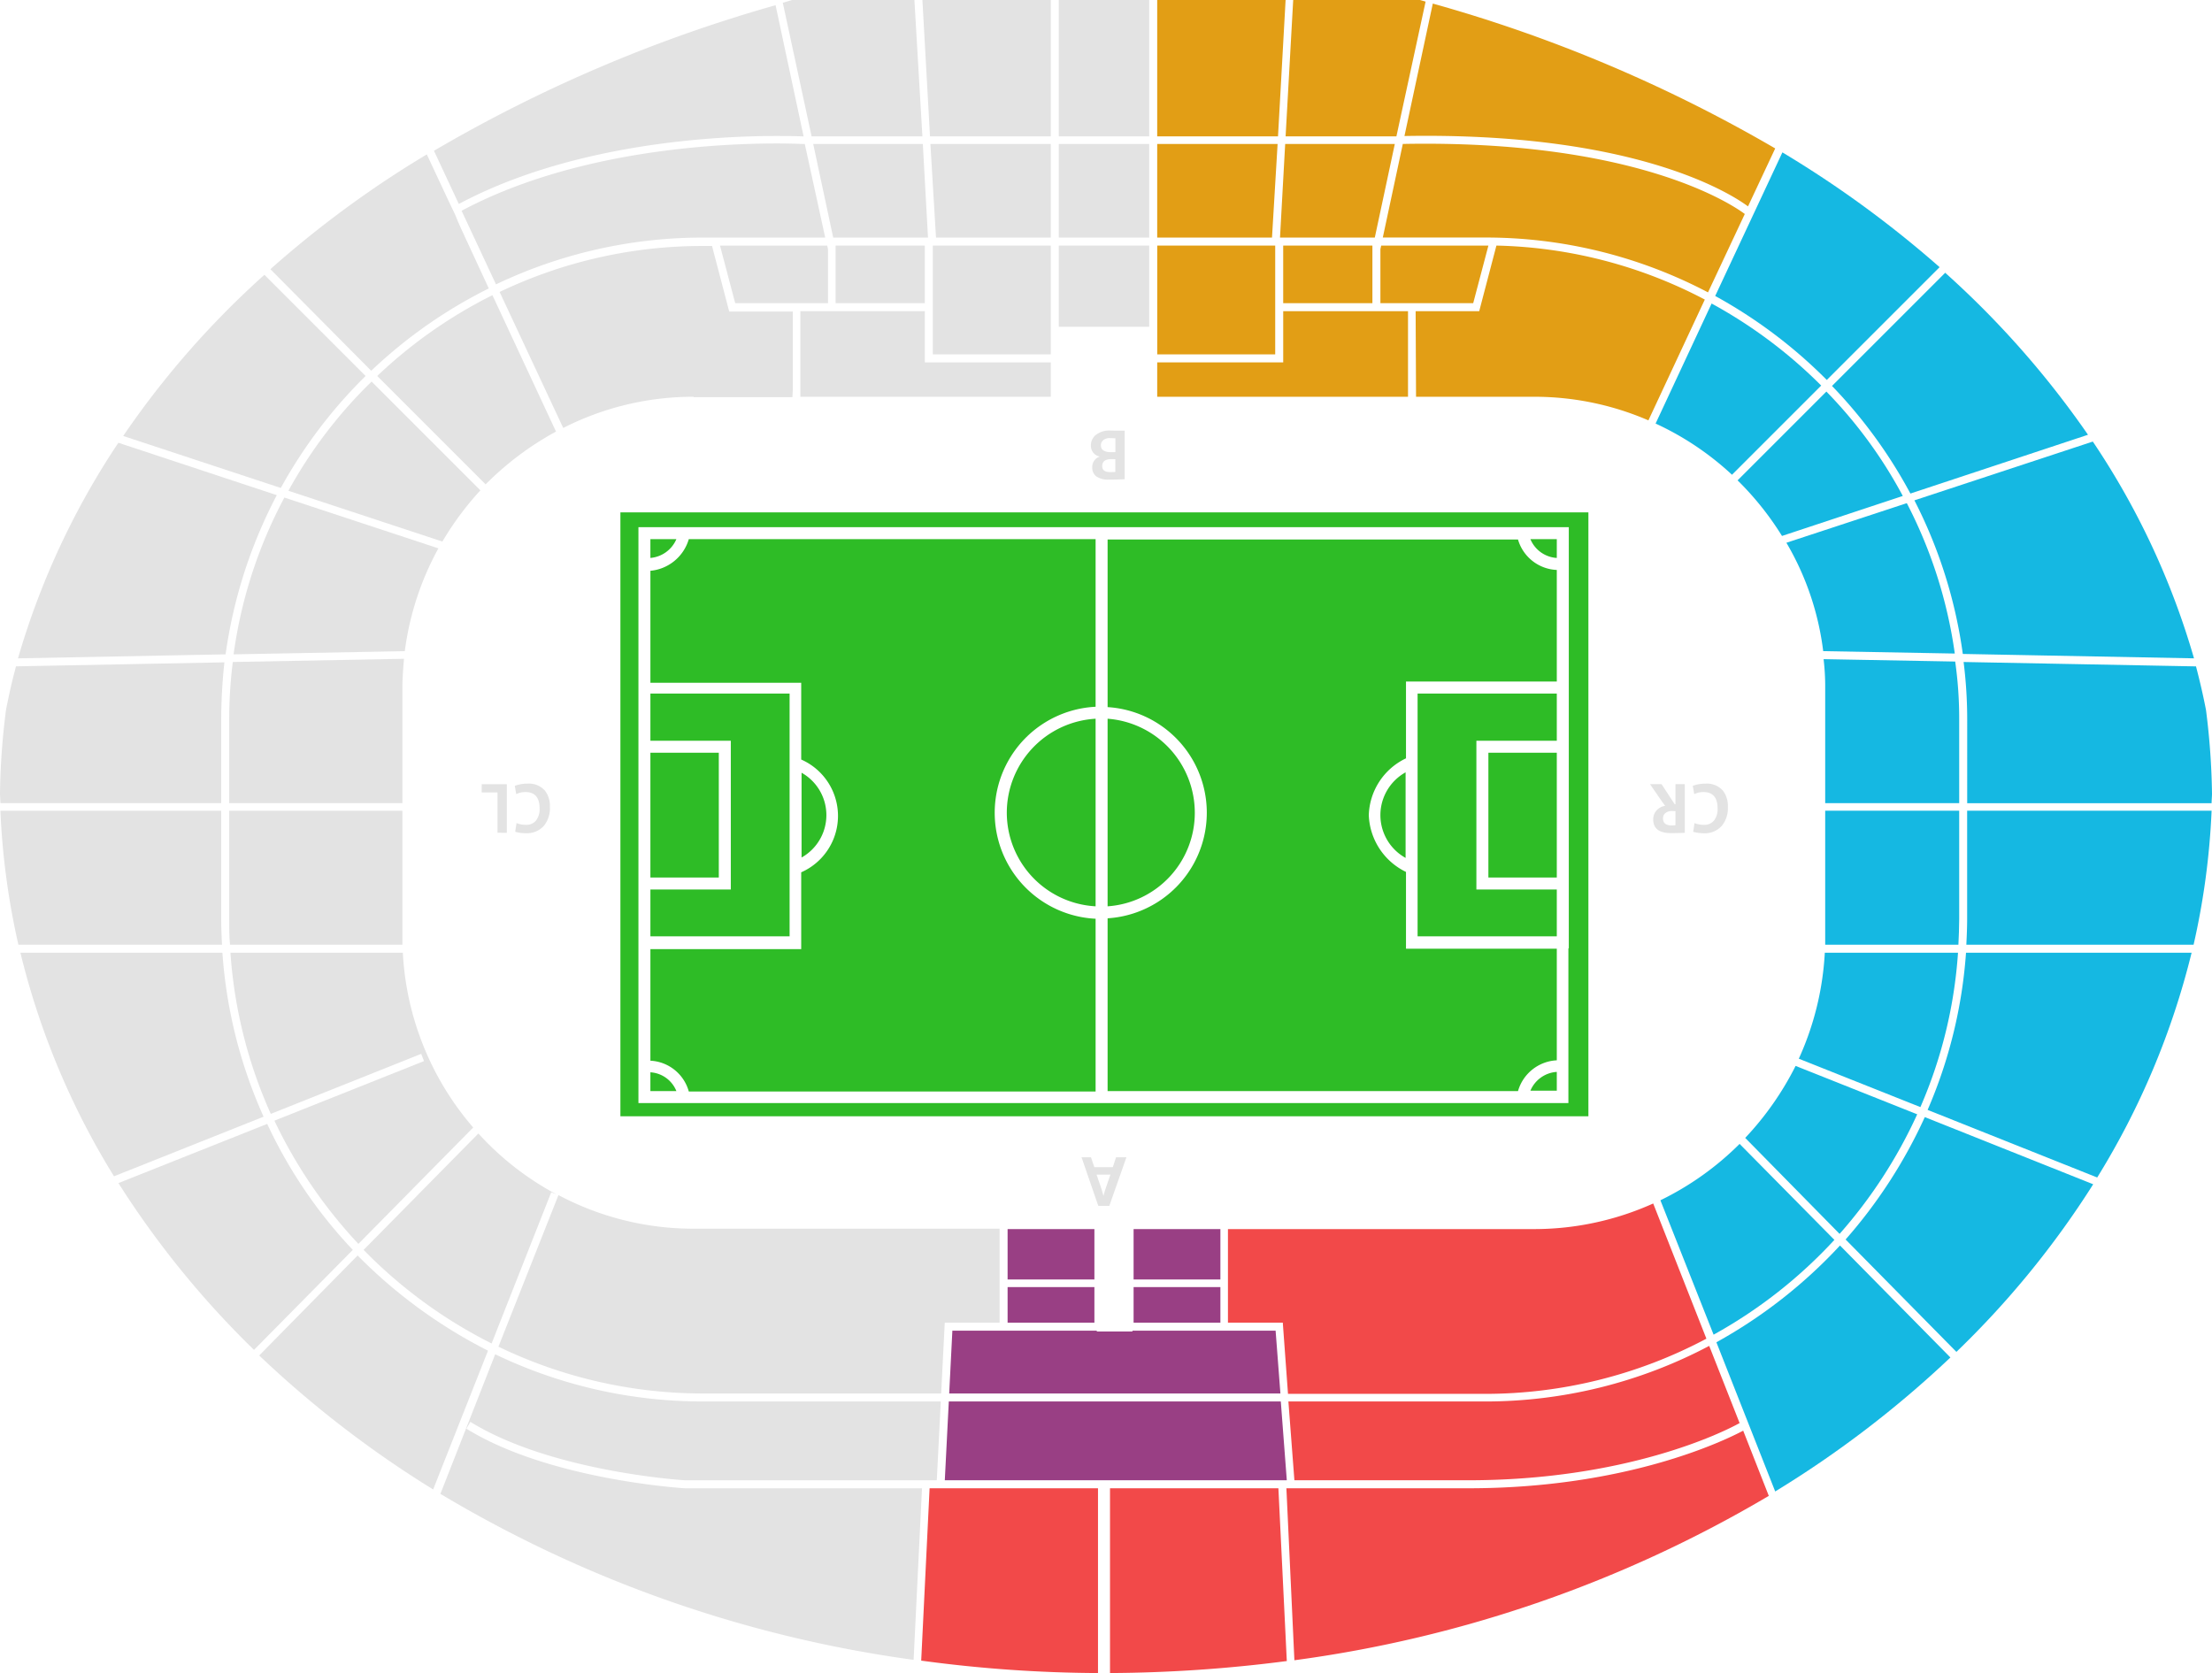 <svg xmlns="http://www.w3.org/2000/svg" width="213.758" height="161.691" viewBox="0 0 213.758 161.691">
  <g id="football_filed_" data-name="football filed " transform="translate(213.758 161.691) rotate(180)">
    <g id="A_VIP" data-name="A VIP" transform="translate(89.407 18.631)">
      <rect id="Rectangle_398" data-name="Rectangle 398" width="8.388" height="3.44" transform="translate(6.417 15.23)" fill="#993f84"/>
      <path id="Path_717" data-name="Path 717" d="M268.863,55.815H236.78L236.2,48.2h33.049Z" transform="translate(-236.2 -48.2)" fill="#993f84"/>
      <rect id="Rectangle_399" data-name="Rectangle 399" width="8.388" height="3.44" transform="translate(18.593 15.23)" fill="#993f84"/>
      <rect id="Rectangle_400" data-name="Rectangle 400" width="8.388" height="4.87" transform="translate(18.593 19.405)" fill="#993f84"/>
      <rect id="Rectangle_401" data-name="Rectangle 401" width="8.388" height="4.87" transform="translate(6.417 19.405)" fill="#993f84"/>
      <path id="Path_718" data-name="Path 718" d="M269.306,69.9,269,75.969H255.042v-.077H251.6v.077H237.764L237.3,69.9Z" transform="translate(-236.682 -61.512)" fill="#993f84"/>
    </g>
    <g id="A" transform="translate(42.829)">
      <path id="Path_719" data-name="Path 719" d="M348.346,48.2h16.776l.58,7.615H346.761a46.229,46.229,0,0,0-21.724,5.373l-2.938-7.46C323.762,52.8,333.116,48.2,348.346,48.2Z" transform="translate(-319.278 -29.569)" fill="#f24949"/>
      <path id="Path_720" data-name="Path 720" d="M347.935,76.68h5.3v9.045H323.66A27.992,27.992,0,0,0,312.141,88.2L307,75.134A45.534,45.534,0,0,1,328.414,69.8h19.018Z" transform="translate(-300.97 -42.819)" fill="#f24949"/>
      <path id="Path_721" data-name="Path 721" d="M124.6,85.787V76.742h5.3l.348-6.842H153.2a45.4,45.4,0,0,1,19.83,4.523l-5.8,14.65a27.759,27.759,0,0,0-13.1-3.247H124.6Z" transform="translate(-50.268 -42.881)" fill="#e3e3e3"/>
      <path id="Path_722" data-name="Path 722" d="M368.217,19.821H350.629c-15.152,0-24.584,4.523-26.555,5.566l-2.474-6.3A121.66,121.66,0,0,1,367.444,3.2Z" transform="translate(-321.6 -1.963)" fill="#f24949"/>
      <path id="Path_723" data-name="Path 723" d="M294.585,17.858H278.312L277.5,1.16A137.311,137.311,0,0,1,294.585,0Z" transform="translate(-230.922)" fill="#f24949"/>
      <path id="Path_724" data-name="Path 724" d="M153.161,32.832a46.231,46.231,0,0,0-20.139-4.561H110.1l.387-7.615h24.352c.116,0,12.911.812,20.719,5.644l.387-.657c-7.963-4.948-20.989-5.76-21.105-5.76H111.917L112.728,3.3a120.784,120.784,0,0,1,45.728,16.042Z" transform="translate(-30.086 -2.024)" fill="#e3e3e3"/>
      <path id="Path_725" data-name="Path 725" d="M246.573,17.858H230.3V0a130.7,130.7,0,0,1,17.085,1.2Z" transform="translate(-165.477)" fill="#f24949"/>
    </g>
    <g id="CR_" data-name="CR " transform="translate(0 17.549)">
      <path id="Path_726" data-name="Path 726" d="M452.921,119.077a29.246,29.246,0,0,0-4.87,6.958L436.3,121.358a46.739,46.739,0,0,1,7.5-11.558Z" transform="translate(-407.812 -84.907)" fill="#15b8e2"/>
      <path id="Path_727" data-name="Path 727" d="M426.773,84.6l5.141,12.988a28.425,28.425,0,0,0-7.654,5.45L415.1,93.761A46.359,46.359,0,0,1,426.773,84.6Z" transform="translate(-378.61 -69.447)" fill="#15b8e2"/>
      <path id="Path_728" data-name="Path 728" d="M453.334,141.5l11.751,4.677a28.313,28.313,0,0,0-2.513,10.243H449.7A44.959,44.959,0,0,1,453.334,141.5Z" transform="translate(-425.155 -104.353)" fill="#15b8e2"/>
      <path id="Path_729" data-name="Path 729" d="M413.9,308.22l8.62-8.62a28.085,28.085,0,0,0,7.383,4.948l-5.412,11.6A46.239,46.239,0,0,1,413.9,308.22Z" transform="translate(-376.135 -201.34)" fill="#15b8e2"/>
      <path id="Path_730" data-name="Path 730" d="M514.556,225.54a44.531,44.531,0,0,0,.348,5.6l-22.458-.425c-.425-1.623-.734-3.015-.966-4.213a70.331,70.331,0,0,1-.58-8.079c0-.309.039-.618.039-.928h23.618Z" transform="translate(-490.9 -150.976)" fill="#15b8e2"/>
      <path id="Path_731" data-name="Path 731" d="M477.673,102.99,461.4,96.5a87.252,87.252,0,0,1,13.22-16.2l10.707,10.862A48.128,48.128,0,0,0,477.673,102.99Z" transform="translate(-449.92 -66.81)" fill="#15b8e2"/>
      <path id="Path_732" data-name="Path 732" d="M515.3,182.1c-.039.812-.077,1.662-.077,2.474v10.475H491.6a72,72,0,0,1,1.74-12.949Z" transform="translate(-491.561 -129.259)" fill="#15b8e2"/>
      <path id="Path_733" data-name="Path 733" d="M475.162,294.9a46.887,46.887,0,0,0,7.576,10.4L471.8,316.237A88.855,88.855,0,0,1,458,300.582Z" transform="translate(-446.017 -198.457)" fill="#15b8e2"/>
      <path id="Path_734" data-name="Path 734" d="M503.7,145.624H481.9a75.451,75.451,0,0,1,9.122-21.724l16.389,6.533A46.364,46.364,0,0,0,503.7,145.624Z" transform="translate(-479.929 -93.556)" fill="#15b8e2"/>
      <path id="Path_735" data-name="Path 735" d="M434.4,288.165l11.674-3.865a28.792,28.792,0,0,0,4.291,5.373l-8.581,8.581A44.282,44.282,0,0,1,434.4,288.165Z" transform="translate(-404.52 -191.955)" fill="#15b8e2"/>
      <path id="Path_736" data-name="Path 736" d="M446.6,254.9l12.717.232a27.182,27.182,0,0,0,3.556,10.475l-11.635,3.827A45.087,45.087,0,0,1,446.6,254.9Z" transform="translate(-421.745 -173.919)" fill="#15b8e2"/>
      <path id="Path_737" data-name="Path 737" d="M500.942,254.125a46.261,46.261,0,0,0,4.677,14.843l-17.24,5.682A74.334,74.334,0,0,1,478.6,253.7Z" transform="translate(-476.861 -173.183)" fill="#15b8e2"/>
      <path id="Path_738" data-name="Path 738" d="M439.7,323.3a47.28,47.28,0,0,0,10.785,8.117l-6.494,13.877A103.6,103.6,0,0,1,428.8,334.2Z" transform="translate(-402.476 -215.879)" fill="#15b8e2"/>
      <path id="Path_739" data-name="Path 739" d="M455.9,225.54V217.5h12.949v11.132a22.383,22.383,0,0,0,.155,2.783l-12.717-.232A39.182,39.182,0,0,1,455.9,225.54Z" transform="translate(-431.47 -150.976)" fill="#15b8e2"/>
      <path id="Path_740" data-name="Path 740" d="M456.3,184.574c0-.812.039-1.662.077-2.474h12.872v12.949H456.3Z" transform="translate(-431.87 -129.259)" fill="#15b8e2"/>
      <path id="Path_741" data-name="Path 741" d="M451.713,59.818a47.741,47.741,0,0,0-11.944,9.354L429.1,58.349A101.523,101.523,0,0,1,446.031,45.4Z" transform="translate(-403.82 -45.4)" fill="#15b8e2"/>
    </g>
    <g id="B" transform="translate(42.21 120.331)">
      <path id="Path_742" data-name="Path 742" d="M289.841,358.9h11.094v9.045H289.3Z" transform="translate(-241.214 -340.5)" fill="#e29e15"/>
      <path id="Path_743" data-name="Path 743" d="M289.3,334.648V329.7h11.4v10.514H289.3Z" transform="translate(-240.982 -322.588)" fill="#e29e15"/>
      <rect id="Rectangle_402" data-name="Rectangle 402" width="8.62" height="5.566" transform="translate(38.925 12.06)" fill="#e29e15"/>
      <path id="Path_744" data-name="Path 744" d="M355.537,342.5v5.218l-.077.348H345.1l1.469-5.566Z" transform="translate(-317.385 -330.44)" fill="#e29e15"/>
      <rect id="Rectangle_403" data-name="Rectangle 403" width="8.736" height="7.847" transform="translate(60.494 9.78)" fill="#e3e3e3"/>
      <rect id="Rectangle_404" data-name="Rectangle 404" width="8.736" height="9.045" transform="translate(60.494 18.399)" fill="#e3e3e3"/>
      <path id="Path_748" data-name="Path 748" d="M233.2,329.7h11.4v10.514H233.2Z" transform="translate(-163.197 -322.588)" fill="#e3e3e3"/>
      <path id="Path_750" data-name="Path 750" d="M232.6,367.945V358.9h11.094l.541,9.045Z" transform="translate(-162.597 -340.5)" fill="#e3e3e3"/>
      <rect id="Rectangle_405" data-name="Rectangle 405" width="8.62" height="5.566" transform="translate(82.179 12.06)" fill="#e3e3e3"/>
      <path id="Path_753" data-name="Path 753" d="M321.933,358.9h9.161l-.5,9.045H320Z" transform="translate(-283.24 -340.5)" fill="#e29e15"/>
      <path id="Path_759" data-name="Path 759" d="M203.3,358.9h9.161l1.933,9.045H203.8Z" transform="translate(-121.43 -340.5)" fill="#e3e3e3"/>
      <path id="Path_760" data-name="Path 760" d="M180,347.718V342.5h8.968l1.469,5.566H180.077Z" transform="translate(-88.467 -330.44)" fill="#e3e3e3"/>
      <g id="Group_495" data-name="Group 495">
        <path id="Path_745" data-name="Path 745" d="M290.034,384.2h11.674v13.181H289.3Z" transform="translate(-241.987 -356.021)" fill="#e29e15"/>
        <g id="Group_489" data-name="Group 489" transform="translate(70.003)">
          <path id="Path_746" data-name="Path 746" d="M134.486,314.315a27.669,27.669,0,0,0,12.6-3.015l6.146,13.143a45.381,45.381,0,0,1-19.714,4.445h-.812l-1.662-6.339H124.9v-7.576l.039-.7h9.548Z" transform="translate(-99.968 -311.3)" fill="#e3e3e3"/>
          <path id="Path_747" data-name="Path 747" d="M224.3,319.1v.039h0v8.233H212.276v-4.948H200.1V319.1Z" transform="translate(-200.1 -316.085)" fill="#e3e3e3"/>
        </g>
        <path id="Path_749" data-name="Path 749" d="M230.6,397.381V384.2h11.674l.734,13.181Z" transform="translate(-160.597 -356.021)" fill="#e3e3e3"/>
        <path id="Path_751" data-name="Path 751" d="M264.7,384.2h8.736v13.181H264.7Z" transform="translate(-204.206 -356.021)" fill="#e3e3e3"/>
        <path id="Path_752" data-name="Path 752" d="M195.7,384.2h10.707l2.783,12.911c-.309.077-.58.193-.889.271H196.473Z" transform="translate(-113.289 -356.021)" fill="#e3e3e3"/>
        <path id="Path_754" data-name="Path 754" d="M345.7,352.776l3.556-7.576a46.128,46.128,0,0,0,21.569,5.3h9.857l-1.933,9.045C356.6,359.966,347.208,353.9,345.7,352.776Z" transform="translate(-342.762 -332.096)" fill="#e29e15"/>
        <path id="Path_755" data-name="Path 755" d="M351.1,372.3l2.628-5.6c1.933,1.43,11.287,7.19,33.2,6.8L384.188,386.3A141.2,141.2,0,0,1,351.1,372.3Z" transform="translate(-351.1 -345.285)" fill="#e29e15"/>
        <path id="Path_756" data-name="Path 756" d="M324.222,384.2h10.707l-.734,13.181H321.941c-.193-.039-.348-.116-.541-.155Z" transform="translate(-287.616 -356.021)" fill="#e29e15"/>
        <path id="Path_757" data-name="Path 757" d="M115.4,351.723h11.79a46.371,46.371,0,0,0,20.023-4.523l3.324,7.112c-14.031,7.5-32.74,6.455-32.933,6.455h-.232Z" transform="translate(-23.596 -333.323)" fill="#e3e3e3"/>
        <path id="Path_758" data-name="Path 758" d="M108.5,373.833h.039c.039,0,1.005.039,2.59.039,5.682,0,19.6-.657,30.691-6.571l2.4,5.141a141.159,141.159,0,0,1-33.011,14.07Z" transform="translate(-14.609 -345.654)" fill="#e3e3e3"/>
        <g id="Group_490" data-name="Group 490" transform="translate(6.803 0.734)">
          <path id="Path_761" data-name="Path 761" d="M289.3,319.1h24.236v3.324H301.36v4.948H289.3V319.1Z" transform="translate(-260.619 -316.819)" fill="#e29e15"/>
          <path id="Path_762" data-name="Path 762" d="M359.35,313.2a27.722,27.722,0,0,0,11.055,2.281h11.4v.116h0l.039,8.156H375.7l-1.662,6.339a45.275,45.275,0,0,1-20.139-5.218Z" transform="translate(-353.9 -313.2)" fill="#e29e15"/>
        </g>
      </g>
    </g>
    <g id="CL" transform="translate(159.99 17.742)">
      <path id="Path_763" data-name="Path 763" d="M82.614,298.362,72.1,287.848a28.8,28.8,0,0,0,3.672-4.948l14.882,4.909A44.866,44.866,0,0,1,82.614,298.362Z" transform="translate(-64.756 -191.289)" fill="#e3e3e3"/>
      <path id="Path_764" data-name="Path 764" d="M101.1,297.2l10.475,10.475a45.831,45.831,0,0,1-11.132,7.808L94.3,302.3A29.3,29.3,0,0,0,101.1,297.2Z" transform="translate(-94.261 -200.061)" fill="#e3e3e3"/>
      <path id="Path_765" data-name="Path 765" d="M58.4,264.943a28.1,28.1,0,0,0,3.247-9.934l16.544-.309a45.024,45.024,0,0,1-4.909,15.153Z" transform="translate(-46.997 -173.99)" fill="#e3e3e3"/>
      <path id="Path_766" data-name="Path 766" d="M29.6,90.464,39.148,80.8a88.988,88.988,0,0,1,13.1,16.119L37.872,102.64A45.818,45.818,0,0,0,29.6,90.464Z" transform="translate(-9.925 -67.31)" fill="#e3e3e3"/>
      <path id="Path_767" data-name="Path 767" d="M74.192,225.54a44.99,44.99,0,0,1-.348,5.6l-16.544.309c.077-.928.155-1.894.155-2.822V217.5H74.192Z" transform="translate(-42.573 -151.169)" fill="#e3e3e3"/>
      <path id="Path_768" data-name="Path 768" d="M.309,225.54V217.5H21.646c0,.309.039.618.039.928a69.093,69.093,0,0,1-.58,8.079c-.232,1.2-.541,2.629-.966,4.213L0,231.106A52.548,52.548,0,0,0,.309,225.54Z" transform="translate(32.083 -151.169)" fill="#e3e3e3"/>
      <path id="Path_769" data-name="Path 769" d="M38.995,296.3l15.23,5.025A85.917,85.917,0,0,1,40.58,316.9l-9.78-9.78A46.976,46.976,0,0,0,38.995,296.3Z" transform="translate(-12.362 -199.509)" fill="#e3e3e3"/>
      <path id="Path_770" data-name="Path 770" d="M109.531,91.445,98.438,102.694A27.922,27.922,0,0,0,90.9,96.818l.5.193L97.162,82.4A46.367,46.367,0,0,1,109.531,91.445Z" transform="translate(-90.9 -68.291)" fill="#e3e3e3"/>
      <path id="Path_771" data-name="Path 771" d="M74.037,184.574v10.475H57.3V182.1H73.96C74.037,182.912,74.037,183.724,74.037,184.574Z" transform="translate(-42.418 -129.453)" fill="#e3e3e3"/>
      <path id="Path_772" data-name="Path 772" d="M77.159,119.863a45.518,45.518,0,0,1,3.9,15.578H64.4a28.054,28.054,0,0,0-6.8-16.892L68.694,107.3a46.7,46.7,0,0,1,8.117,11.906l-14.457,5.759.271.7Z" transform="translate(-49.56 -83.566)" fill="#e3e3e3"/>
      <path id="Path_773" data-name="Path 773" d="M64.8,59.313,70.1,45.9A102.177,102.177,0,0,1,86.91,58.849L77.4,68.513A48.463,48.463,0,0,0,64.8,59.313Z" transform="translate(-58.19 -45.9)" fill="#e3e3e3"/>
      <path id="Path_774" data-name="Path 774" d="M5.1,129.96l14.457-5.76A74.58,74.58,0,0,1,28.6,145.808H9.081A46.438,46.438,0,0,0,5.1,129.96Z" transform="translate(23.195 -93.934)" fill="#e3e3e3"/>
      <path id="Path_775" data-name="Path 775" d="M88.705,335.418a100.677,100.677,0,0,1-15.114,11.094L71.62,342.3l-.773-1.624-.077-.193-.193-.464-.309-.7-2.667-5.76A46.639,46.639,0,0,0,78.964,325.6Z" transform="translate(-61.067 -217.484)" fill="#e3e3e3"/>
      <path id="Path_776" data-name="Path 776" d="M.177,184.574c0-.812-.039-1.662-.077-2.474H19.775a72,72,0,0,1,1.739,12.949H.177Z" transform="translate(32.215 -129.453)" fill="#e3e3e3"/>
      <path id="Path_777" data-name="Path 777" d="M9.448,254.087l20.062-.387a75.052,75.052,0,0,1-9.7,20.835L4.5,269.471A46.956,46.956,0,0,0,9.448,254.087Z" transform="translate(22.519 -173.376)" fill="#e3e3e3"/>
    </g>
    <path id="text" d="M62.176,74.673l-1.62-4.7h.91l.33.962h1.78l.319-.962h1l-1.654,4.7Zm.313-1.62q.07.231.183.649h.007q.065-.279.187-.649l.479-1.4H62.009Zm57.176-34.537.125-.836a2.5,2.5,0,0,0,.918.167,1.178,1.178,0,0,0,.988-.445,1.8,1.8,0,0,0,.326-1.135q0-1.588-1.369-1.588a1.991,1.991,0,0,0-.89.2l-.139-.8a3.445,3.445,0,0,1,1.222-.214,2.066,2.066,0,0,1,1.7.687,2.426,2.426,0,0,1,.468,1.567,2.678,2.678,0,0,1-.588,1.828,2.206,2.206,0,0,1-1.763.714A3.5,3.5,0,0,1,119.665,38.516Zm-113.836,0,.126-.836a2.492,2.492,0,0,0,.917.167,1.179,1.179,0,0,0,.989-.445,1.8,1.8,0,0,0,.326-1.135q0-1.588-1.37-1.588a1.991,1.991,0,0,0-.89.2l-.139-.8a3.446,3.446,0,0,1,1.223-.214,2.064,2.064,0,0,1,1.7.687,2.427,2.427,0,0,1,.469,1.567A2.683,2.683,0,0,1,8.6,37.942a2.206,2.206,0,0,1-1.763.714A3.506,3.506,0,0,1,5.829,38.516Zm109.973-1.2a1.246,1.246,0,0,1,.333-.873,1.411,1.411,0,0,1,.822-.435q-.265-.347-.377-.513l-1.09-1.58h1.118l1.267,1.94h.077v-1.94h.9v4.7q-.491.031-1.348.031Q115.8,38.642,115.8,37.317Zm1.183-.611a.637.637,0,0,0-.239.523q0,.676.85.677a2.092,2.092,0,0,0,.356-.024V36.526a3.171,3.171,0,0,0-.326-.014A.974.974,0,0,0,116.985,36.706ZM4.117,38.612v-3.9H2.591v-.792H5.02v4.7ZM62,4.181a1.011,1.011,0,0,1-.408-.863,1.046,1.046,0,0,1,.71-1.053V2.25a1.027,1.027,0,0,1-.608-.366,1.059,1.059,0,0,1-.234-.683,1.3,1.3,0,0,1,.431-1,2.1,2.1,0,0,1,1.464-.459l.581.007q.459.007.788.006v4.69q-.663.036-1.56.037A1.951,1.951,0,0,1,62,4.181Zm.553-1.009q0,.585.758.584.217,0,.51-.013V2.508c-.075,0-.2-.006-.371-.006Q62.555,2.5,62.555,3.172Zm.1-2.5a.625.625,0,0,0-.224.507q0,.652,1,.652c.2,0,.332,0,.4-.006V.491C63.6.477,63.43.47,63.319.47A1.007,1.007,0,0,0,62.654.667Z" transform="translate(169.799 119.822) rotate(180)" fill="#e3e3e3"/>
    <g id="football_filed" data-name="football filed" transform="translate(60.262 53.807)">
      <path id="Path_704" data-name="Path 704" d="M247.643,139.2v58.368H154.1V139.2h93.543Zm-91.649,16.235v40.7H245.9V140.476H156.033v14.959Z" transform="translate(-154.1 -139.2)" fill="#2ebc26"/>
      <path id="Path_705" data-name="Path 705" d="M381.6,147.417V145.6h2.551A2.969,2.969,0,0,1,381.6,147.417Z" transform="translate(-378.546 -143.126)" fill="#2ebc26"/>
      <path id="Path_706" data-name="Path 706" d="M161.6,145.5h2.513v1.817A2.9,2.9,0,0,1,161.6,145.5Z" transform="translate(-73.468 -143.065)" fill="#2ebc26"/>
      <path id="Path_707" data-name="Path 707" d="M275.9,195.867V185.082h14.573V177.66a6.287,6.287,0,0,0,3.595-5.489,6.36,6.36,0,0,0-3.595-5.489v-7.422H275.9V148.476a4.107,4.107,0,0,0,3.749-2.976h39.659v16.7a10.225,10.225,0,0,0,0,20.41v16.2H279.649A4.08,4.08,0,0,0,275.9,195.867Z" transform="translate(-272.846 -143.065)" fill="#2ebc26"/>
      <path id="Path_708" data-name="Path 708" d="M344.1,212.072V203.8a4.73,4.73,0,0,1,0,8.272Z" transform="translate(-326.435 -178.829)" fill="#2ebc26"/>
      <path id="Path_709" data-name="Path 709" d="M275.9,200.745a9.049,9.049,0,0,1,8.427-9.045v18.129A9.112,9.112,0,0,1,275.9,200.745Z" transform="translate(-237.864 -171.406)" fill="#2ebc26"/>
      <path id="Path_710" data-name="Path 710" d="M164.113,278.8v1.817H161.6A3.013,3.013,0,0,1,164.113,278.8Z" transform="translate(-73.468 -224.838)" fill="#2ebc26"/>
      <path id="Path_711" data-name="Path 711" d="M200.911,198.782H161.6v-16.2a10.256,10.256,0,0,0,0-20.487V145.4h39.311a4.057,4.057,0,0,0,3.711,2.976v10.785H190.049v7.422a5.955,5.955,0,0,0,0,10.9V184.9h14.573v10.823A4.276,4.276,0,0,0,200.911,198.782Z" transform="translate(-113.978 -143.003)" fill="#2ebc26"/>
      <path id="Path_712" data-name="Path 712" d="M259.281,200.745a9.107,9.107,0,0,1-8.581,9.084V191.7A9.072,9.072,0,0,1,259.281,200.745Z" transform="translate(-203.078 -171.406)" fill="#2ebc26"/>
      <path id="Path_713" data-name="Path 713" d="M384.151,280.617H381.6V278.8A2.955,2.955,0,0,1,384.151,280.617Z" transform="translate(-378.546 -224.838)" fill="#2ebc26"/>
      <path id="Path_714" data-name="Path 714" d="M366.852,207.663H353.4V203.1h7.77V188.723H353.4V184.2h13.452Z" transform="translate(-350.346 -166.806)" fill="#2ebc26"/>
      <rect id="Rectangle_396" data-name="Rectangle 396" width="6.61" height="12.06" transform="translate(3.054 23.077)" fill="#2ebc26"/>
      <path id="Path_715" data-name="Path 715" d="M201.8,203.9v8.195a4.7,4.7,0,0,1,0-8.195Z" transform="translate(-125.764 -178.891)" fill="#2ebc26"/>
      <rect id="Rectangle_397" data-name="Rectangle 397" width="6.61" height="12.06" transform="translate(84.034 23.077)" fill="#2ebc26"/>
      <path id="Path_716" data-name="Path 716" d="M161.6,184.2h13.452v4.523h-7.77V203.1h7.77v4.561H161.6Z" transform="translate(-84.408 -166.806)" fill="#2ebc26"/>
    </g>
  </g>
</svg>
